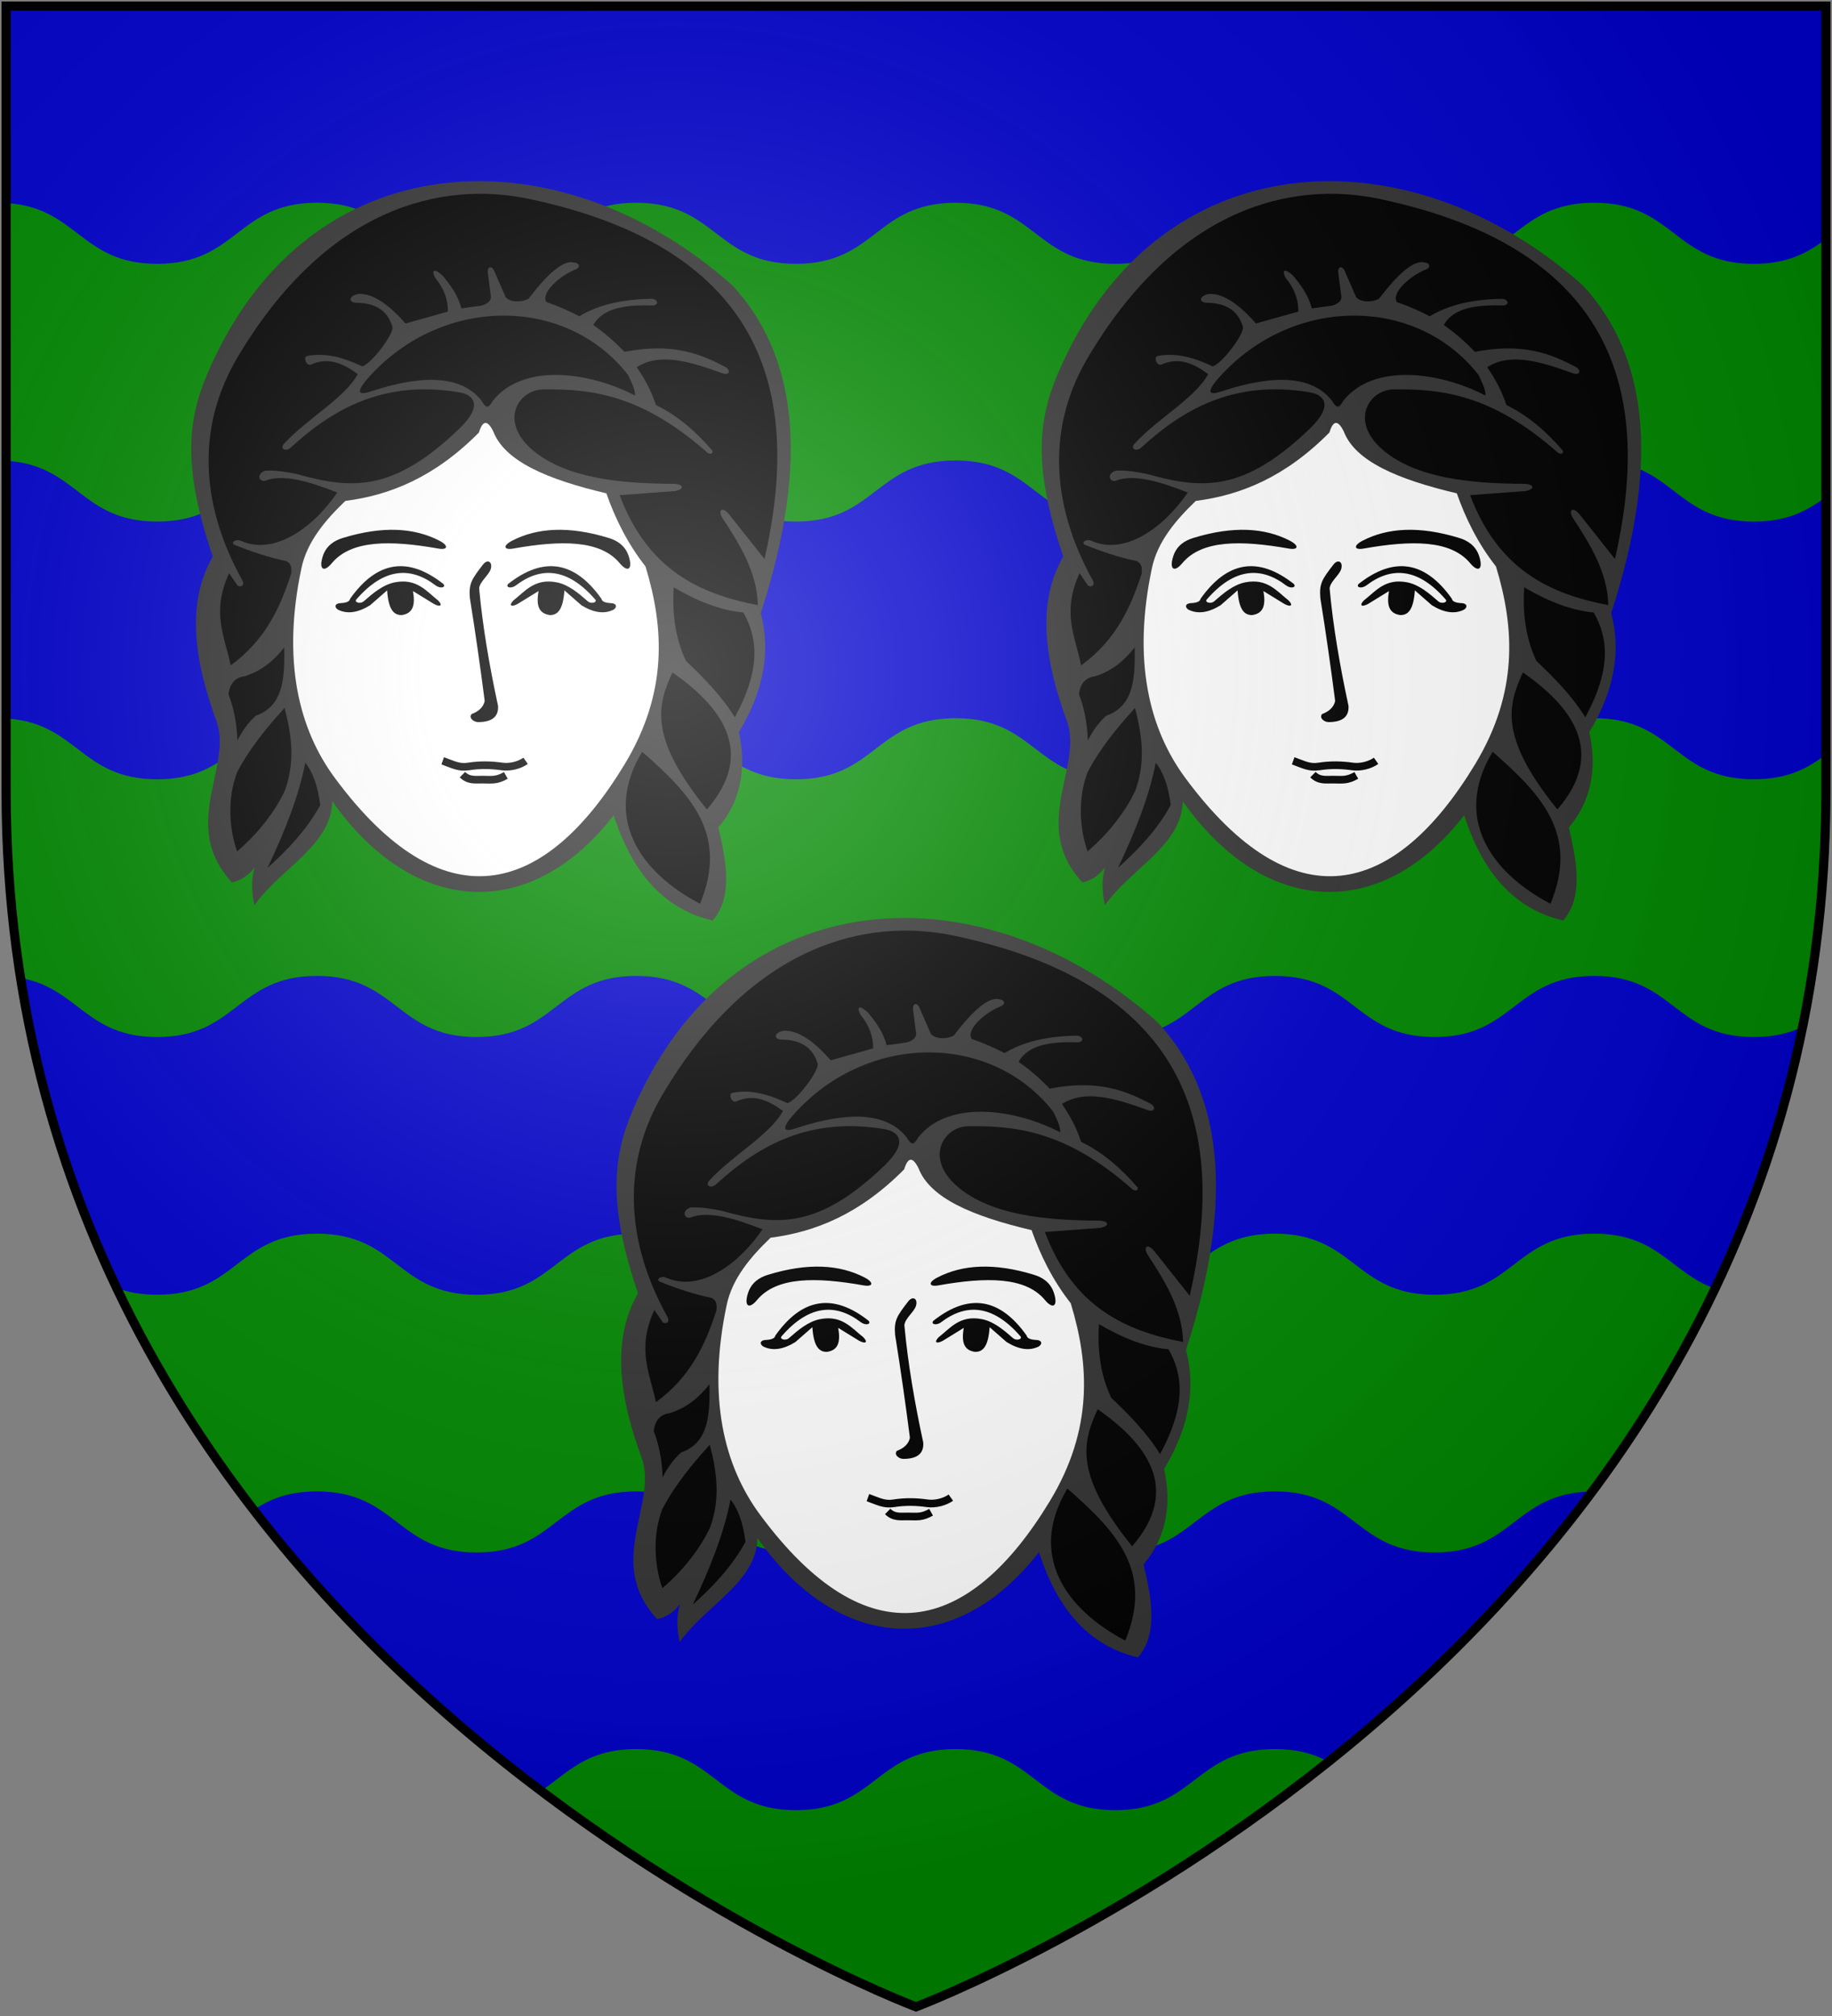 <?xml version="1.0" encoding="UTF-8" standalone="no"?>
<svg
   xmlns:dc="http://purl.org/dc/elements/1.1/"
   xmlns:cc="http://creativecommons.org/ns#"
   xmlns:rdf="http://www.w3.org/1999/02/22-rdf-syntax-ns#"
   xmlns:svg="http://www.w3.org/2000/svg"
   xmlns="http://www.w3.org/2000/svg"
   xmlns:xlink="http://www.w3.org/1999/xlink"
   xmlns:sodipodi="http://sodipodi.sourceforge.net/DTD/sodipodi-0.dtd"
   xmlns:inkscape="http://www.inkscape.org/namespaces/inkscape"
   width="600"
   height="660"
   id="svg2"
   version="1.1"
   inkscape:version="0.48.2 r9819"
   sodipodi:docname="House_Sunderland.svg">
  <rect width="100%" height="100%" fill="#808080" stroke="none"/>
  <sodipodi:namedview
     pagecolor="#ffffff"
     bordercolor="#666666"
     borderopacity="1"
     objecttolerance="10"
     gridtolerance="10"
     guidetolerance="10"
     inkscape:pageopacity="0"
     inkscape:pageshadow="2"
     inkscape:window-width="1366"
     inkscape:window-height="715"
     id="namedview22"
     showgrid="false"
     inkscape:zoom="0.5056885"
     inkscape:cx="44.831906"
     inkscape:cy="211.17459"
     inkscape:window-x="-8"
     inkscape:window-y="-8"
     inkscape:window-maximized="1"
     inkscape:current-layer="layer2" />
  <defs
     id="defs4">
    <inkscape:path-effect
       is_visible="true"
       id="path-effect3136"
       effect="spiro" />
    <inkscape:path-effect
       effect="spiro"
       id="path-effect3132"
       is_visible="true" />
    <inkscape:path-effect
       effect="spiro"
       id="path-effect3101"
       is_visible="true" />
    <inkscape:path-effect
       is_visible="true"
       id="path-effect3085"
       effect="spiro" />
    <inkscape:path-effect
       is_visible="true"
       id="path-effect3083"
       effect="spiro" />
    <inkscape:path-effect
       is_visible="true"
       id="path-effect3081"
       effect="spiro" />
    <inkscape:path-effect
       is_visible="true"
       id="path-effect3079"
       effect="spiro" />
    <inkscape:path-effect
       is_visible="true"
       id="path-effect3077"
       effect="spiro" />
    <inkscape:path-effect
       is_visible="true"
       id="path-effect3075"
       effect="spiro" />
    <inkscape:path-effect
       effect="spiro"
       id="path-effect3049"
       is_visible="true" />
    <inkscape:path-effect
       is_visible="true"
       id="path-effect3045"
       effect="spiro" />
    <inkscape:path-effect
       effect="spiro"
       id="path-effect3041"
       is_visible="true" />
    <radialGradient
       id="rg"
       gradientUnits="userSpaceOnUse"
       cx="220"
       cy="220"
       r="405">
      <stop
         style="stop-color:#fff;stop-opacity:.3"
         offset="0"
         id="stop7" />
      <stop
         style="stop-color:#fff;stop-opacity:.2"
         offset=".2"
         id="stop9" />
      <stop
         style="stop-color:#666;stop-opacity:.1"
         offset=".6"
         id="stop11" />
      <stop
         style="stop-color:#000;stop-opacity:.13"
         offset="1"
         id="stop13" />
    </radialGradient>
    <path
       id="shield"
       d="m2,2v257c0,286 298,398 298,398c0,0 298-112 298-398V2z" />
    <radialGradient
       inkscape:collect="always"
       xlink:href="#rg-7"
       id="radialGradient3055-1"
       gradientUnits="userSpaceOnUse"
       cx="220"
       cy="220"
       r="405" />
    <radialGradient
       id="rg-7"
       gradientUnits="userSpaceOnUse"
       cx="220"
       cy="220"
       r="405">
      <stop
         style="stop-color:#fff;stop-opacity:.3"
         offset="0"
         id="stop7-4" />
      <stop
         style="stop-color:#fff;stop-opacity:.2"
         offset=".2"
         id="stop9-0" />
      <stop
         style="stop-color:#666;stop-opacity:.1"
         offset=".6"
         id="stop11-9" />
      <stop
         style="stop-color:#000;stop-opacity:.13"
         offset="1"
         id="stop13-4" />
    </radialGradient>
    <radialGradient
       r="405"
       cy="220"
       cx="220"
       gradientUnits="userSpaceOnUse"
       id="radialGradient3074"
       xlink:href="#rg-7"
       inkscape:collect="always" />
    <inkscape:path-effect
       is_visible="true"
       id="path-effect10120-1"
       effect="spiro" />
    <inkscape:path-effect
       effect="spiro"
       id="path-effect10118-3"
       is_visible="true" />
    <inkscape:path-effect
       effect="spiro"
       id="path-effect10116-9"
       is_visible="true" />
    <inkscape:path-effect
       effect="spiro"
       id="path-effect10114-7"
       is_visible="true" />
    <inkscape:path-effect
       effect="spiro"
       id="path-effect10112-7"
       is_visible="true" />
    <inkscape:path-effect
       effect="spiro"
       id="path-effect10110-2"
       is_visible="true" />
    <linearGradient
       inkscape:collect="always"
       xlink:href="#linearGradient4719-5"
       id="linearGradient4039"
       gradientUnits="userSpaceOnUse"
       gradientTransform="matrix(2.326,0,0,2.294,447.695,-1820.28)"
       x1="-145.259"
       y1="984.243"
       x2="-64.143"
       y2="984.148" />
    <linearGradient
       inkscape:collect="always"
       id="linearGradient4719-5">
      <stop
         style="stop-color:#666666;stop-opacity:1;"
         offset="0"
         id="stop4721-5" />
      <stop
         id="stop4809-1"
         offset="0.393"
         style="stop-color:#666666;stop-opacity:0.749;" />
      <stop
         style="stop-color:#666666;stop-opacity:0;"
         offset="1"
         id="stop4723-7" />
    </linearGradient>
    <radialGradient
       inkscape:collect="always"
       xlink:href="#linearGradient4801-8"
       id="radialGradient4041"
       gradientUnits="userSpaceOnUse"
       gradientTransform="matrix(-0.722,1.265,-2.273,-1.262,1712.011,1733.784)"
       cx="-307.143"
       cy="782.362"
       fx="-307.143"
       fy="782.362"
       r="63" />
    <linearGradient
       inkscape:collect="always"
       id="linearGradient4801-8">
      <stop
         style="stop-color:#000000;stop-opacity:1;"
         offset="0"
         id="stop4803-2" />
      <stop
         style="stop-color:#000000;stop-opacity:0;"
         offset="1"
         id="stop4805-4" />
    </linearGradient>
    <inkscape:path-effect
       effect="spiro"
       id="path-effect10108-4"
       is_visible="true" />
    <linearGradient
       inkscape:collect="always"
       xlink:href="#linearGradient4719-5"
       id="linearGradient4044"
       gradientUnits="userSpaceOnUse"
       gradientTransform="matrix(-2.406,0,0,-1.649,142.062,1726.531)"
       x1="-145.259"
       y1="984.243"
       x2="-64.143"
       y2="984.148" />
    <radialGradient
       inkscape:collect="always"
       xlink:href="#linearGradient4801-8"
       id="radialGradient4046"
       gradientUnits="userSpaceOnUse"
       gradientTransform="matrix(0.746,-0.909,2.351,0.906,-1165.637,-827.118)"
       cx="-307.143"
       cy="782.362"
       fx="-307.143"
       fy="782.362"
       r="63" />
    <inkscape:path-effect
       effect="spiro"
       id="path-effect10102-7"
       is_visible="true" />
    <linearGradient
       inkscape:collect="always"
       xlink:href="#linearGradient4719-5"
       id="linearGradient4049"
       gradientUnits="userSpaceOnUse"
       gradientTransform="matrix(2.335,0,0,-1.615,449.441,1692.189)"
       x1="-145.259"
       y1="984.243"
       x2="-64.143"
       y2="984.148" />
    <radialGradient
       inkscape:collect="always"
       xlink:href="#linearGradient4801-8"
       id="radialGradient4051"
       gradientUnits="userSpaceOnUse"
       gradientTransform="matrix(-0.724,-0.89,-2.282,0.888,1718.788,-809.094)"
       cx="-307.143"
       cy="782.362"
       fx="-307.143"
       fy="782.362"
       r="63" />
    <inkscape:path-effect
       is_visible="true"
       id="path-effect10096-8"
       effect="spiro" />
    <linearGradient
       inkscape:collect="always"
       xlink:href="#linearGradient4719-5"
       id="linearGradient4054"
       gradientUnits="userSpaceOnUse"
       gradientTransform="matrix(-2.41,0,0,2.282,139.611,-1810.816)"
       x1="-145.259"
       y1="984.243"
       x2="-64.143"
       y2="984.148" />
    <radialGradient
       inkscape:collect="always"
       xlink:href="#linearGradient4801-8"
       id="radialGradient4056"
       gradientUnits="userSpaceOnUse"
       gradientTransform="matrix(0.748,1.258,2.355,-1.255,-1170.296,1723.935)"
       cx="-307.143"
       cy="782.362"
       fx="-307.143"
       fy="782.362"
       r="63" />
    <inkscape:path-effect
       is_visible="true"
       id="path-effect10090-3"
       effect="spiro" />
    <inkscape:path-effect
       effect="spiro"
       id="path-effect10084-1"
       is_visible="true" />
    <inkscape:path-effect
       effect="spiro"
       id="path-effect10082-1"
       is_visible="true" />
    <radialGradient
       inkscape:collect="always"
       xlink:href="#linearGradient4801-8"
       id="radialGradient4061"
       gradientUnits="userSpaceOnUse"
       gradientTransform="matrix(-0.765,1.29,-2.41,-1.287,1806.844,1757.47)"
       cx="-307.143"
       cy="782.362"
       fx="-307.143"
       fy="782.362"
       r="63" />
    <inkscape:path-effect
       effect="spiro"
       id="path-effect10080-4"
       is_visible="true" />
    <inkscape:path-effect
       is_visible="true"
       id="path-effect3075-1"
       effect="spiro" />
    <inkscape:path-effect
       effect="spiro"
       id="path-effect3101-7"
       is_visible="true" />
    <linearGradient
       inkscape:collect="always"
       xlink:href="#grad1-7-7"
       id="linearGradient3085-8-8"
       gradientUnits="userSpaceOnUse"
       gradientTransform="matrix(0.775,0,0,0.31,152.69,-13.619)"
       x1="78.877"
       y1="178.074"
       x2="301.406"
       y2="178.074" />
    <linearGradient
       id="grad1-7-7"
       x1="78.877"
       y1="178.074"
       x2="301.406"
       y2="178.074"
       gradientTransform="scale(1.578,0.634)"
       gradientUnits="userSpaceOnUse">
      <stop
         offset="0%"
         style="stop-color:#da0;"
         id="stop16-4-4" />
      <stop
         offset="40%"
         style="stop-color:#fd0;"
         id="stop18-0-0" />
      <stop
         offset="60%"
         style="stop-color:#fd0;"
         id="stop20-9-9" />
      <stop
         offset="100%"
         style="stop-color:#da0;"
         id="stop22-4-4" />
    </linearGradient>
    <linearGradient
       inkscape:collect="always"
       xlink:href="#grad1-7-7"
       id="linearGradient3081-8-8"
       gradientUnits="userSpaceOnUse"
       gradientTransform="matrix(0.775,0,0,0.31,-27.31,-13.619)"
       x1="78.877"
       y1="178.074"
       x2="301.406"
       y2="178.074" />
    <linearGradient
       id="linearGradient3093"
       x1="78.877"
       y1="178.074"
       x2="301.406"
       y2="178.074"
       gradientTransform="scale(1.578,0.634)"
       gradientUnits="userSpaceOnUse">
      <stop
         offset="0%"
         style="stop-color:#da0;"
         id="stop3095" />
      <stop
         offset="40%"
         style="stop-color:#fd0;"
         id="stop3097" />
      <stop
         offset="60%"
         style="stop-color:#fd0;"
         id="stop3099" />
      <stop
         offset="100%"
         style="stop-color:#da0;"
         id="stop3101" />
    </linearGradient>
    <linearGradient
       y2="178.074"
       x2="301.406"
       y1="178.074"
       x1="78.877"
       gradientTransform="matrix(0.775,0,0,0.31,332.69,-13.619)"
       gradientUnits="userSpaceOnUse"
       id="linearGradient3128-1"
       xlink:href="#grad1-7-7"
       inkscape:collect="always" />
    <linearGradient
       id="linearGradient3104"
       x1="78.877"
       y1="178.074"
       x2="301.406"
       y2="178.074"
       gradientTransform="scale(1.578,0.634)"
       gradientUnits="userSpaceOnUse">
      <stop
         offset="0%"
         style="stop-color:#da0;"
         id="stop3106" />
      <stop
         offset="40%"
         style="stop-color:#fd0;"
         id="stop3108" />
      <stop
         offset="60%"
         style="stop-color:#fd0;"
         id="stop3110" />
      <stop
         offset="100%"
         style="stop-color:#da0;"
         id="stop3112" />
    </linearGradient>
  </defs>
  <g
     inkscape:groupmode="layer"
     id="layer2"
     inkscape:label="Elements"
     style="display:inline">
    <path
       inkscape:connector-curvature="0"
       style="fill:#0000cc;fill-opacity:1;stroke:none;display:inline"
       id="path7212"
       d="m 2,2 0,257 c 0,286 298,398 298,398 0,0 298,-112 298,-398 L 598,2 z" />
    <path
       inkscape:connector-curvature="0"
       style="fill:none;stroke:none;display:inline"
       id="path7200"
       d="m 2,2 0,257 c 0,286 298,398 298,398 0,0 298,-112 298,-398 L 598,2 z" />
    <path
       inkscape:connector-curvature="0"
       style="fill:#008800;fill-opacity:1;fill-rule:nonzero;stroke:none;display:inline"
       d="m 103.812,66.375 c -26.145,0 -26.167,20 -52.312,20 C 26.321,86.375 25.385,67.84 2,66.469 l 0,84.375 c 23.385,1.372 24.321,19.906 49.5,19.906 26.145,-2e-5 26.167,-20 52.312,-20 26.145,0 26.136,20 52.281,20 26.145,0 26.136,-20 52.281,-20 26.145,0 26.167,20 52.312,20 26.145,0 26.136,-20 52.281,-20 26.145,0 26.136,20 52.281,20 26.145,0 26.167,-20 52.312,-20 26.145,0 26.136,20 52.281,20 26.145,0 26.136,-20 52.281,-20 26.145,0 26.136,20 52.281,20 11.38,0 17.803,-3.786 23.594,-8.062 l 0,-84.375 c -5.79,4.277 -12.214,8.062 -23.594,8.062 -26.145,0 -26.136,-20 -52.281,-20 -26.145,0 -26.136,20 -52.281,20 -26.145,0 -26.136,-20 -52.281,-20 -26.145,0 -26.167,20 -52.312,20 -26.145,0 -26.136,-20 -52.281,-20 -26.145,0 -26.136,20 -52.281,20 -26.145,0 -26.167,-20 -52.312,-20 -26.145,0 -26.136,20 -52.281,20 -26.145,0 -26.136,-20 -52.281,-20 z m 0,168.75 c -26.145,0 -26.167,20 -52.312,20 -25.179,0 -26.115,-18.535 -49.5,-19.906 L 2,259 c 0,21.347 1.678,41.723 4.75,61.156 C 25.653,323.562 28.144,339.5 51.5,339.5 c 26.145,-2e-5 26.167,-20 52.312,-20 26.145,0 26.136,20 52.281,20 26.145,0 26.136,-20 52.281,-20 26.145,0 26.167,20 52.312,20 26.145,0 26.136,-20 52.281,-20 26.145,0 26.136,20 52.281,20 26.145,0 26.167,-20 52.312,-20 26.145,0 26.136,20 52.281,20 26.145,0 26.136,-20 52.281,-20 26.145,0 26.136,20 52.281,20 6.756,0 11.769,-1.333 15.938,-3.312 C 595.255,312.006 598,286.298 598,259 l 0,-11.938 c -5.79,4.277 -12.214,8.062 -23.594,8.062 -26.145,0 -26.136,-20 -52.281,-20 -26.145,0 -26.136,20 -52.281,20 -26.145,0 -26.136,-20 -52.281,-20 -26.145,0 -26.167,20 -52.312,20 -26.145,0 -26.136,-20 -52.281,-20 -26.145,0 -26.136,20 -52.281,20 -26.145,0 -26.167,-20 -52.312,-20 -26.145,0 -26.136,20 -52.281,20 -26.145,0 -26.136,-20 -52.281,-20 z m 0,168.75 c -26.145,0 -26.167,20 -52.312,20 -5.393,0 -9.655,-0.837 -13.281,-2.188 12.701,26.672 28.043,50.857 44.844,72.625 5.128,-3.392 11.191,-6.062 20.75,-6.062 26.145,0 26.136,20 52.281,20 26.145,0 26.136,-20 52.281,-20 26.145,0 26.167,20 52.312,20 26.145,0 26.136,-20 52.281,-20 26.145,0 26.136,20 52.281,20 26.145,0 26.167,-20 52.312,-20 26.145,0 26.136,20 52.281,20 25.941,0 26.149,-19.661 51.688,-19.969 14.972,-20.123 28.636,-42.248 40.156,-66.406 -14.404,-5.065 -18.535,-18 -39.562,-18 -26.145,0 -26.136,20 -52.281,20 -26.145,0 -26.136,-20 -52.281,-20 -26.145,0 -26.167,20 -52.312,20 -26.145,0 -26.136,-20 -52.281,-20 -26.145,0 -26.136,20 -52.281,20 -26.145,0 -26.167,-20 -52.312,-20 -26.145,0 -26.136,20 -52.281,20 -26.145,0 -26.136,-20 -52.281,-20 z m 104.562,168.75 c -16.341,0 -22.478,7.828 -31.156,13.688 C 242.021,635.204 300,657 300,657 c 0,0 65.51,-24.626 135.094,-80.25 -4.48,-2.42 -9.887,-4.125 -17.531,-4.125 -26.145,0 -26.167,20 -52.312,20 -26.145,0 -26.136,-20 -52.281,-20 -26.145,0 -26.136,20 -52.281,20 -26.145,0 -26.167,-20 -52.312,-20 z"
       id="path3122" />
    <g
       id="g3275"
       transform="translate(1.789993e-5,0)">
      <g
         transform="matrix(1.334,0,0,1.334,-83.331,-118.337)"
         id="g3203"
         style="display:inline">
        <path
           inkscape:connector-curvature="0"
           style="fill:#333333;fill-rule:evenodd"
           id="path3128"
           d="m 248.433,466.152 c 20.088,28.449 48.807,29.693 69.11,3.445 4.659,14.585 12.743,23.19 24.294,25.839 4.819,-5.533 3.551,-13.782 1.391,-22.822 5.403,-6.353 7.035,-14.331 5.037,-23.415 6.308,-10.401 7.768,-20.131 5.373,-29.196 12.444,-38.247 8.437,-63.69 -6.888,-80.358 -42.773,-38.187 -104.668,-36.007 -129.081,21.874 -4.756,11.242 -5.973,22.985 1.438,44.583 -6.796,11.771 -4.349,26.181 1.009,40.701 3.743,11.165 -9.164,25.411 3.701,39.281 2.241,-0.496 4.11,-1.73 5.586,-3.714 -0.949,3.169 -0.749,6.258 -0.068,9.323 6.287,-8.981 18.924,-14.654 19.097,-25.541 l 0,0 z" />
        <path
           inkscape:connector-curvature="0"
           style="fill:#000000;fill-rule:evenodd"
           id="path3130"
           d="m 338.729,491.328 c -14.617,-7.64 -24.005,-21.046 -14.204,-37.305 11.998,10.507 21.243,20.249 14.204,37.305 l 0,0 z" />
        <path
           inkscape:connector-curvature="0"
           style="fill:#000000;fill-rule:evenodd"
           id="path3132"
           d="m 331.964,434.556 c 11.506,8.02 20.871,19.319 8.453,33.626 -14.153,-17.505 -12.314,-25.365 -8.453,-33.626 l 0,0 z" />
        <path
           inkscape:connector-curvature="0"
           style="fill:#000000;fill-rule:evenodd"
           id="path3134"
           d="m 347.276,445.571 c 6.573,-12.148 5.535,-19.603 2.078,-25.729 -5.538,-0.471 -11.39,-2.831 -17.087,-6.176 -0.35,5.47 0.113,12.015 3.008,18.065 4.406,4.196 8.688,8.513 12.001,13.84 l 0,0 z" />
        <path
           inkscape:connector-curvature="0"
           style="fill:#000000;fill-rule:evenodd"
           id="path3136"
           d="m 352.923,418.048 c -14.195,-2.743 -26.976,-8.553 -33.926,-26.994 4.571,-0.334 9.122,-0.681 13.694,-1.015 2.221,-0.508 2.06,-1.564 -0.161,-1.772 -14.124,-0.004 -26.753,-1.596 -34.625,-8.041 -8.727,-7.158 -3.841,-15.049 2.318,-15.128 11.761,-0.148 23.953,1.246 39.832,15.095 0.992,1.096 1.976,0.728 1.713,-0.057 -4.055,-4.709 -8.563,-8.634 -13.858,-11.195 -1.121,-3.401 -2.743,-6.457 -4.721,-9.279 5.583,-3.66 13.065,-1.406 20.699,1.35 1.813,0.771 2.569,-0.252 1.275,-1.302 -6.274,-3.347 -13.094,-6.128 -24.995,-3.83 -2.361,-2.492 -4.901,-4.675 -7.629,-6.58 2.374,-4.302 8.186,-5.021 14.743,-4.788 1.549,-0.345 0.851,-1.519 -0.265,-1.64 -7.398,0.079 -13.37,1.505 -17.917,4.277 -2.591,-1.331 -5.266,-2.517 -8.071,-3.476 -1.516,-2.335 3.484,-6.607 7.125,-8.001 1.324,-0.529 0.942,-1.631 -0.356,-1.72 -2.576,-0.689 -6.422,2.681 -11.152,8.871 -1.376,0.858 -4.498,1.065 -5.639,-0.392 -0.911,-2.095 -1.821,-4.19 -2.753,-6.298 -0.594,-1.499 -1.731,-1.247 -1.637,0.212 0.243,1.82 0.475,3.661 0.698,5.469 0.361,1.282 -0.409,2.187 -2.236,2.729 -1.637,0.212 -3.285,0.444 -4.934,0.676 -0.89,-3.323 -2.631,-5.649 -4.594,-8.021 -1.982,-1.86 -2.836,-1.527 -1.916,0.408 2.18,2.663 3.262,5.463 3.193,8.397 -3.456,0.978 -6.933,1.945 -10.41,2.911 -4.32,-4.917 -8.116,-7.357 -11.424,-7.256 -2.489,0.353 -2.766,2.12 -0.601,2.186 4.443,0.032 7.588,1.738 8.833,5.926 0.282,1.897 -5.258,9.107 -7.429,9.671 -4.333,-2.034 -8.758,-3.432 -13.447,-2.56 -1.24,0.193 -0.183,2.703 0.911,2.095 4.223,-1.83 7.692,-0.35 11.44,2.364 -3.241,5.948 -12.459,10.897 -18.122,17.127 -1.088,1.217 0.511,2.167 1.97,0.642 10.285,-9.371 22.81,-16.376 41.076,-13.292 3.987,0.677 5.533,3.58 0.112,8.821 -16.386,15.789 -26.584,14.995 -40.138,11.19 -2.483,-0.47 -4.965,-0.939 -7.646,-0.78 -2.438,0.933 -1.258,2.991 0.11,2.432 4.308,-1.643 10.674,0.16 17.613,2.927 -5.808,8.486 -15.222,15.442 -23.515,11.921 -1.263,-0.674 -2.696,0.233 -1.826,0.873 4.382,1.759 8.655,3.18 12.772,4.015 0.8,0.379 1.492,0.944 1.258,3.067 -2.705,8.406 -6.411,16.399 -14.857,22.537 -1.422,-6.933 -4.853,-12.962 -0.385,-22.608 0.708,1.015 1.405,2.05 2.093,3.053 0.953,0.495 1.764,-0.193 1.118,-1.364 -10.596,-19.087 -10.994,-38.095 -1.154,-54.662 21.835,-36.818 50.065,-43.456 71.628,-38.882 59.365,12.55 66.659,49.472 57.755,88.359 -2.892,-3.624 -5.771,-7.269 -8.642,-10.882 -1.559,-1.974 -2.845,-1.367 -1.801,0.64 4.466,6.764 8.656,13.671 8.802,21.575 l 0,0 z" />
        <path
           inkscape:connector-curvature="0"
           style="fill:#000000;fill-rule:evenodd"
           id="path3138"
           d="m 236.647,428.426 c 0.089,7.238 -0.037,14.324 -6.966,16.739 -1.975,1.751 -3.383,3.857 -4.532,6.085 -0.166,-4.721 -1.031,-8.278 -2.174,-11.305 0.287,-2.643 1.583,-4.125 3.909,-4.434 4.476,-1.409 7.359,-4.066 9.763,-7.084 l 0,0 z" />
        <path
           inkscape:connector-curvature="0"
           style="fill:#000000;fill-rule:evenodd"
           id="path3140"
           d="m 236.73,443.26 c 1.524,5.946 2.771,12.752 0.139,20.125 -2.417,5.378 -6.952,10.992 -11.792,15.082 -2.001,-5.644 -2.394,-13.167 -0.022,-19.371 3.174,-6.07 7.408,-11.115 11.677,-15.837 l 0,0 z" />
        <path
           inkscape:connector-curvature="0"
           style="fill:#000000;fill-rule:evenodd"
           id="path3142"
           d="m 241.82,456.717 c 1.759,2.2 3.067,5.515 3.672,10.381 -3.349,6.134 -7.976,10.952 -12.944,15.408 4.243,-8.922 7.68,-17.594 9.272,-25.789 l 0,0 z" />
        <path
           inkscape:connector-curvature="0"
           style="fill:#000000;fill-rule:evenodd"
           id="path3144"
           d="m 321.086,361.586 c 0.794,1.725 1.727,3.448 1.696,5.027 -11.241,-5.856 -27.434,-8.047 -34.87,1.207 -1.137,2.014 -1.668,1.983 -2.834,0.043 -4.665,-5.942 -13.721,-6.711 -27.161,-2.272 -3.022,1.036 -3.485,0.218 -1.379,-2.476 17.924,-21.124 49.145,-21.354 64.548,-1.53 l 0,0 z" />
        <path
           inkscape:connector-curvature="0"
           style="fill:#ffffff;fill-rule:evenodd"
           id="path3146"
           d="m 315.734,390.602 c 2.088,5.969 5.11,12.23 9.608,17.938 4.598,15.073 5.492,30.981 -5.101,48.517 -19.842,32.793 -44.727,39.076 -71.117,3.464 -8.986,-12.099 -13.049,-28.956 -8.24,-51.594 1.372,-6.477 5.844,-11.743 10.774,-16.468 10.971,-1.403 21.908,-5.8 32.791,-16.78 0.93,-3.042 2.09,-3.144 3.521,-0.28 2.798,7.315 13.173,11.763 27.763,15.203 l 0,0 z" />
        <path
           inkscape:connector-curvature="0"
           style="fill-rule:evenodd"
           id="path3148"
           d="m 282.692,444.745 c -0.877,0.898 0.455,2.025 1.6,1.998 3.399,-0.02 5.017,-1.344 4.845,-4.004 -2.099,-9.72 -3.789,-19.479 -4.638,-28.835 0.221,-1.717 2.303,-3.131 2.834,-4.669 0.546,-1.805 -0.734,-2.544 -1.817,-1.242 -2.918,3.767 -3.565,4.743 -3.296,8.285 1.393,8.652 2.601,17.196 3.636,25.228 -0.235,1.599 -1.692,2.74 -3.164,3.239 l 0,0 z" />
        <g
           transform="matrix(0.339,0,0,0.339,219.391,328.089)"
           id="g3151"
           style="display:inline">
          <path
             style="fill:#ffffff;fill-opacity:1;fill-rule:evenodd;stroke:#000000;stroke-width:5.536;stroke-linecap:butt;stroke-linejoin:miter;stroke-miterlimit:4;stroke-opacity:1;stroke-dasharray:none"
             d="m 165.672,378.05 c 7.296,2.592 11.652,5.214 18.712,4.099 8.42,-1.33 16.478,-1.097 24.234,0 5.828,0.824 12.663,-0.956 17.102,-4.099"
             id="path3153"
             sodipodi:nodetypes="cssc"
             inkscape:connector-curvature="0" />
          <path
             style="fill:#ffffff;fill-opacity:1;fill-rule:evenodd;stroke:#000000;stroke-width:5.536;stroke-linecap:butt;stroke-linejoin:miter;stroke-miterlimit:4;stroke-opacity:1;stroke-dasharray:none"
             d="m 179.983,388.055 c 4.547,4.538 9.334,3.544 14.597,3.606 7.089,0.084 10.193,0.703 16.83,-3.045"
             id="path3155"
             sodipodi:nodetypes="csc"
             inkscape:connector-curvature="0" />
        </g>
        <g
           transform="matrix(0.968,0,0,0.968,-2.426,133.428)"
           id="g3157">
          <g
             id="g3159">
            <path
               inkscape:connector-curvature="0"
               style="fill-rule:evenodd"
               id="path3161"
               d="m 284.874,293.682 c 1.655,0.927 2.433,0.466 1.122,-0.86 -2.941,-2.295 -5.398,-5.676 -10.981,-4.577 -2.981,0.582 -5.505,2.737 -7.799,4.74 -0.914,0.894 -2.678,0.303 -1.892,-0.467 6.98,-8 13.73,-8.312 20.051,-3.497 1.322,0.962 2.699,0.449 1.954,-0.379 -9,-7.073 -16.878,-5.792 -23.654,3.777 -0.107,0.678 -0.946,1.047 -2.571,1.104 -1.354,0.128 -1.419,1.029 -0.517,1.635 2.356,1.19 5.083,0.802 8.177,-1.109 1.432,-1.249 2.865,-2.498 4.309,-3.769 0.33,4.798 1.631,6.288 3.696,6.258 2.816,-0.394 3.512,-2.437 2.859,-6.085 1.767,1.077 3.513,2.142 5.247,3.228 l 0,0 z" />
            <path
               inkscape:connector-curvature="0"
               style="fill-rule:evenodd"
               id="path3163"
               d="m 286.1,279.686 c 2.348,0.417 2.67,-0.733 0.241,-1.994 -6.325,-3.282 -14.348,-3.819 -24.511,-0.699 -2.068,0.626 -4.151,1.869 -5.052,4.563 -1.121,3.42 0.216,4.305 2.274,1.825 4.911,-5.896 14.819,-5.863 27.048,-3.695 l 0,0 z" />
          </g>
          <g
             style="display:inline"
             id="g3165"
             transform="matrix(-1,0,0,1,591.108,3.1590175e-6)">
            <path
               d="m 284.874,293.682 c 1.655,0.927 2.433,0.466 1.122,-0.86 -2.941,-2.295 -5.398,-5.676 -10.981,-4.577 -2.981,0.582 -5.505,2.737 -7.799,4.74 -0.914,0.894 -2.678,0.303 -1.892,-0.467 6.98,-8 13.73,-8.312 20.051,-3.497 1.322,0.962 2.699,0.449 1.954,-0.379 -9,-7.073 -16.878,-5.792 -23.654,3.777 -0.107,0.678 -0.946,1.047 -2.571,1.104 -1.354,0.128 -1.419,1.029 -0.517,1.635 2.356,1.19 5.083,0.802 8.177,-1.109 1.432,-1.249 2.865,-2.498 4.309,-3.769 0.33,4.798 1.631,6.288 3.696,6.258 2.816,-0.394 3.512,-2.437 2.859,-6.085 1.767,1.077 3.513,2.142 5.247,3.228 l 0,0 z"
               id="path3167"
               style="fill-rule:evenodd"
               inkscape:connector-curvature="0" />
            <path
               d="m 286.1,279.686 c 2.348,0.417 2.67,-0.733 0.241,-1.994 -6.325,-3.282 -14.348,-3.819 -24.511,-0.699 -2.068,0.626 -4.151,1.869 -5.052,4.563 -1.121,3.42 0.216,4.305 2.274,1.825 4.911,-5.896 14.819,-5.863 27.048,-3.695 l 0,0 z"
               id="path3169"
               style="fill-rule:evenodd"
               inkscape:connector-curvature="0" />
          </g>
        </g>
      </g>
      <g
         transform="translate(-1.5e-5,0)"
         id="g3271">
        <use
           style="display:inline"
           x="0"
           y="0"
           xlink:href="#g3203"
           id="use3226"
           transform="translate(-139.268,-241.219)"
           width="600"
           height="660" />
        <use
           style="display:inline"
           x="0"
           y="0"
           xlink:href="#use3226"
           id="use3228"
           transform="translate(278.536,-1.9e-6)"
           width="600"
           height="660" />
      </g>
    </g>
  </g>
  <g
     inkscape:groupmode="layer"
     id="layer1"
     inkscape:label="Cover"
     style="display:inline"
     sodipodi:insensitive="true">
    <path
       d="m 2,2 v 257 c 0,286 298,398 298,398 0,0 298,-112 298,-398 V 2 z"
       id="shine"
       inkscape:connector-curvature="0"
       style="fill:url(#radialGradient3074);stroke:#000000;stroke-width:3" />
  </g>
</svg>
